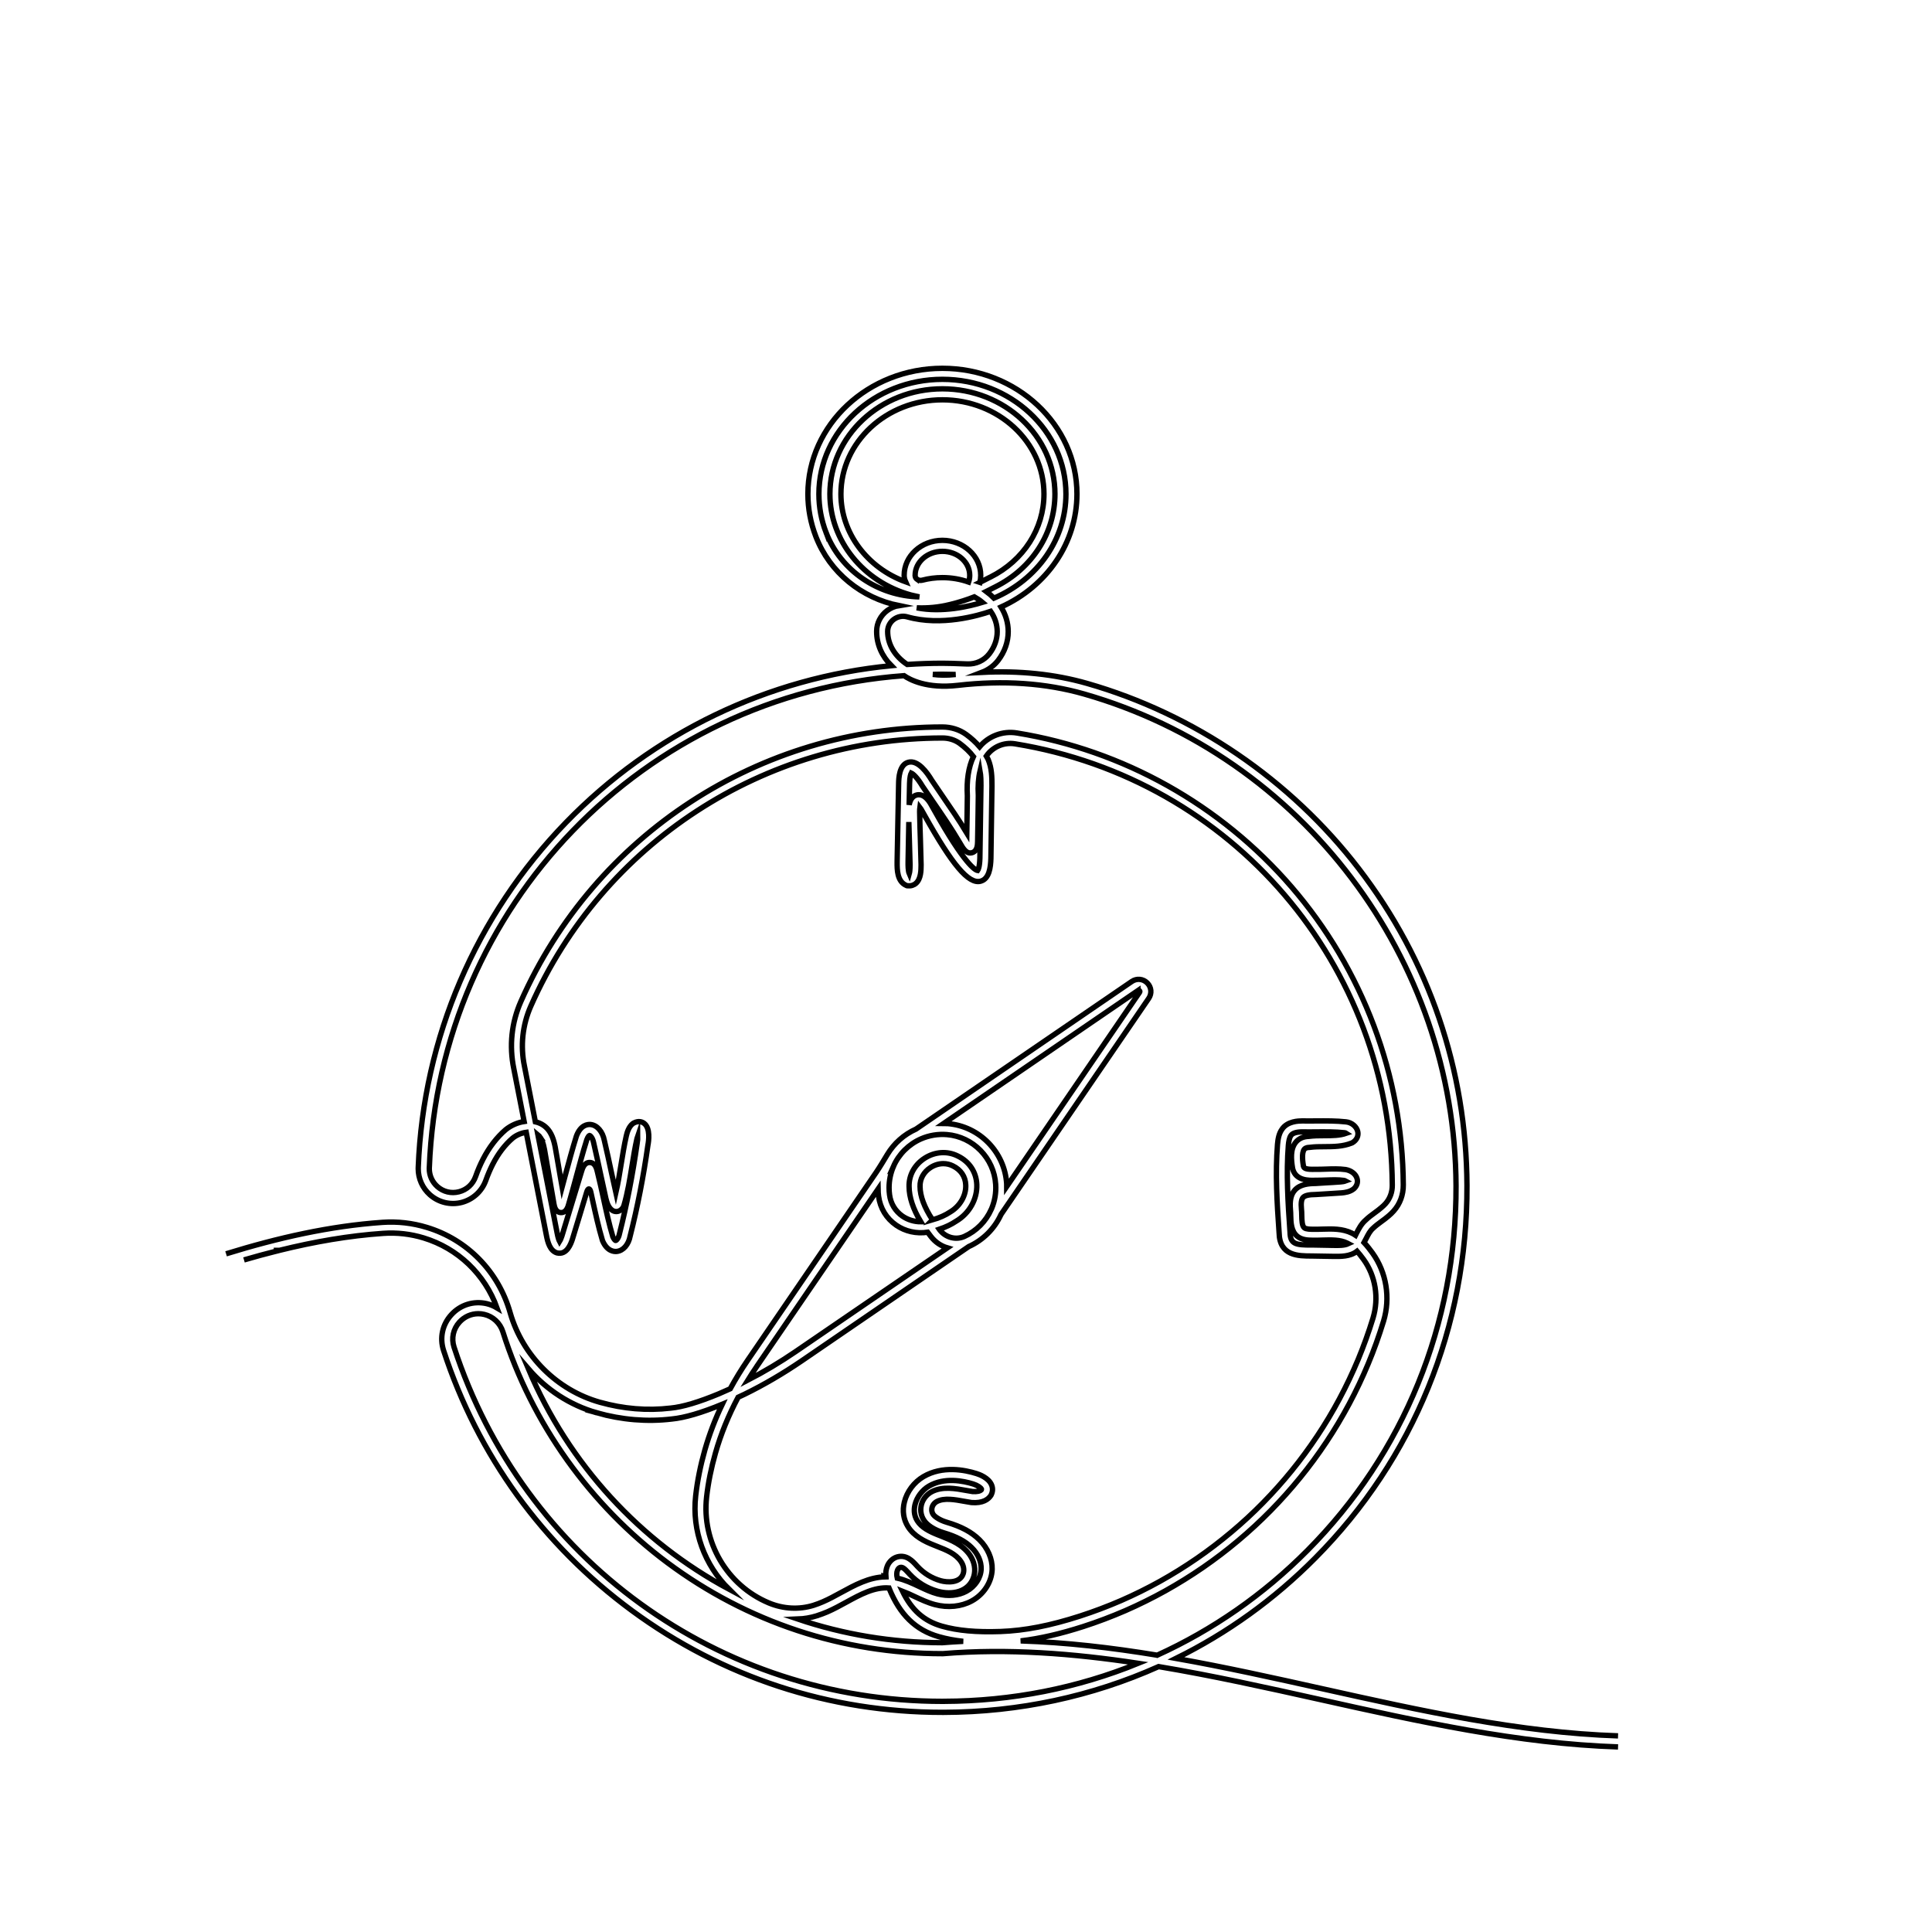 <?xml version="1.0" encoding="UTF-8"?>
<svg id="Layer_3" data-name="Layer 3" xmlns="http://www.w3.org/2000/svg" viewBox="0 0 1080 1080">
  <defs>
    <style>
      .cls-1 {
        fill: none;
        stroke: #000;
        stroke-miterlimit: 10;
        stroke-width: 3px;
      }
    </style>
  </defs>
  <path class="cls-1" d="M136.39,704.31c6.04-1.77,12.09-3.42,18.14-4.94v-1.91M904.5,970.36c-55.21-1.82-110.74-14.19-165.26-26.33-26.99-6-54.35-12.09-81.85-16.97,28.57-14.1,54.84-32.91,77.83-56.09,55.02-55.39,85.15-129.33,84.82-208.23-.27-64.72-21.19-126.01-60.54-177.24-38.1-49.59-92.03-86.36-151.83-103.47-18.2-5.21-37.95-7.23-58.81-6.17,3.55-1.35,6.7-3.61,9.06-6.64,3.71-4.82,5.68-10.41,5.68-16.15,0-4.84-1.39-9.51-4.02-13.73,25.9-11.74,42.44-36.13,42.44-63.18,0-38.75-33.73-70.27-75.21-70.27s-75.19,31.52-75.19,70.27c0,8.14,1.5,16.13,4.43,23.73,7.83,20.33,25.7,34.45,46.4,38.65-2.32.37-4.55,1.31-6.52,2.79-3.71,2.79-5.84,7.01-5.88,11.46v.29c0,7.07,2.93,13.73,8.22,19.04-68.98,6.68-133.3,37.6-181.85,87.63-50.47,51.99-79.82,120.44-82.61,192.73v.33c-.02.16-.02.33-.02.49,0,5.55,2.38,10.88,6.54,14.57,4.86,4.3,11.5,5.9,17.75,4.3,6.29-1.64,11.35-6.27,13.53-12.42,1.17-3.26,2.44-6.19,3.83-8.93,3.09-6.02,6.76-10.82,11.13-14.59,2.15-1.74,4.94-2.91,7.58-3.26l11.25,57.4c.8,4.26,2.09,8.79,5.9,10,5.59,1.37,7.81-5.1,8.65-7.54l.06-.23c2.7-8.73,5.33-17.5,7.97-26.25.72-2.36,1.76-2.32,2.3.1.33,1.45.64,2.91.94,4.34,1.64,7.44,3.32,15.14,5.51,22.52l.12.33c2.52,5.84,6.39,6.09,7.95,5.92,3.63-.41,6.58-3.85,7.46-8.61,4.08-16.07,7.44-33.2,9.92-50.78.43-2.17,1.5-9.51-2.15-12.23-.92-.7-2.93-1.66-5.8-.16l-.51.33c-2.21,1.74-3.14,4.75-3.63,6.91-1.17,5.21-2.03,10.53-2.87,15.68-.86,5.33-1.74,10.78-2.95,16.07-.82-3.61-1.6-7.25-2.38-10.88-1.29-6.09-2.64-12.36-4.06-18.36-.96-5.04-4.1-8.63-7.81-8.93-1.58-.12-5.49.23-7.83,6.54-2.25,7.21-4.24,14.63-6.19,21.8-.59,2.19-1.19,4.39-1.78,6.58-.37-2.09-.72-4.18-1.09-6.27-.53-3.22-1.09-6.41-1.66-9.67-.21-1.02-.37-2.07-.55-3.14-.68-4.1-1.39-8.34-3.73-11.93-1.86-2.81-4.63-4.67-7.93-5.41l-6.05-30.88-.04-.2c-2.36-11.39-1.11-23.03,3.57-33.63,40.27-91.03,130.58-149.84,230.13-149.84,3.48,0,6.86,1.05,9.51,2.95,3.11,2.3,5.74,4.77,7.77,7.44-2.77,5.9-3.89,13.28-3.4,21.97-.06,3.36-.1,6.76-.14,10.18-.04,3.52-.1,7.07-.16,10.57-4.34-7.21-9.14-14.18-13.79-20.94-1.99-2.89-3.96-5.78-5.82-8.55-2.58-4.34-7.73-11.48-13.07-10.06-5.16,1.33-5.37,9.12-5.43,11.68-.31,14.2-.57,28.46-.82,42.69l-.02,1.54c-.02,4-.06,10.68,5.06,12.91l.43.18.47.04c1.78.18,3.36-.31,4.59-1.41,2.79-2.48,2.81-7.25,2.83-10.12v-.33c-.1-4.51-.25-9.02-.37-13.53-.18-5.31-.35-10.64-.43-15.92-.02-1.07.06-1.86.14-2.46.39.51.88,1.23,1.41,2.27.27.45.64,1.13,1.11,1.97,15.6,27.93,24.67,38.63,31.31,37.01,4.96-1.21,5.72-7.85,5.86-12.77l.16-10.68c.16-9.9.31-19.8.43-29.69.02-5.14-.12-10.16-2.09-14.86l-.08-.2c-.31-.59-.64-1.19-.98-1.78,3.55-5.14,9.8-7.87,16.07-6.84,121.42,19.69,210.11,123.41,210.87,246.69.04,3.91-1.31,7.58-3.81,10.37-.66.72-1.39,1.43-2.3,2.19-1.13,1-2.38,1.91-3.69,2.87-1.76,1.29-3.57,2.62-5.08,4.1-2.46,2.13-3.87,4.9-5.12,7.34-.2.39-.39.76-.57,1.13-.64-.43-1.29-.8-1.95-1.13-5.35-2.62-11.13-2.44-16.68-2.27-1.86.06-3.63.12-5.41.06-.88,0-3.57,0-4.55-.8-1.31-1.07-1.39-4.2-1.45-6.97-.02-1.23-.04-2.52-.18-3.63-.31-3.28,0-5.35.92-6.37.98-1.09,3.28-1.64,7.21-1.66,1.89-.12,3.79-.25,5.7-.35,2.85-.16,5.72-.33,8.65-.55,1.84-.18,4.65-.49,6.87-2.34,1.7-1.56,2.34-3.63,1.74-5.68-.72-2.5-3.18-4.45-6.37-5.02-3.75-.51-7.48-.37-11.09-.25-1.95.06-3.77.14-5.76.1-5.16.16-6.39-.45-6.74-1.68-.33-1.99-1.21-7.48.49-9.53.2-.25.8-.98,2.79-1.02l.35-.04c2.6-.35,5.33-.37,8.2-.37,5-.02,10.14-.06,15.06-2.01l.45-.2c2.42-1.45,3.55-3.79,3.01-6.25-.64-2.81-3.38-5.08-6.54-5.41-5.51-.61-11.11-.55-16.52-.53-2.62.04-5.25.06-7.97,0-2.03.02-8.24.1-11.31,4.65-1.76,2.46-2.25,5.51-2.52,8.48-1.27,16.21-.29,32.67.9,49.37.27,13.03,10.64,13.01,18.3,13.01l11.68.2c4.37.08,9.71.18,13.61-2.87.53.59,1.07,1.23,1.62,1.95.7.88,1.37,1.76,2.01,2.64,6.7,9.28,8.69,21.5,5.27,32.81-2.44,7.97-5.25,15.74-8.3,23.1-3.14,7.5-6.64,14.9-10.43,21.99-3.79,7.11-7.97,14.1-12.44,20.8-4.49,6.74-9.3,13.28-14.3,19.43-5.04,6.21-10.45,12.25-16.09,17.99-5.61,5.72-11.58,11.21-17.71,16.35-6.13,5.14-12.58,10.08-19.18,14.63-6.7,4.61-13.61,8.91-20.57,12.79-7.15,3.98-14.49,7.6-21.82,10.8-7.48,3.24-15.19,6.15-22.91,8.65-16.78,5.41-30.9,8.16-44.43,8.65-13.57.47-24-.47-32.83-2.99-9.98-2.87-16.89-8.96-22.01-19.55,2.23.86,4.49,1.91,6.78,2.99,3.61,1.7,7.34,3.46,11.35,4.51,7.23,1.91,14.73,1.15,20.57-2.03,6.74-3.65,11.23-10.59,11.43-17.73.16-5.84-2.46-11.87-7.15-16.5-4.32-4.26-10.1-7.38-18.18-9.75-2.07-.61-3.81-1.41-5.35-2.4-.59-.39-1.07-.74-1.48-1.11-1.64-1.48-1.68-3.24-1.56-4.16.23-1.68,1.31-3.18,2.87-3.98,4.12-2.11,9.9-1.05,15.47-.04,1.21.23,2.4.43,3.59.61l.23.04c6.48.51,9.45-1.86,10.82-3.93l.16-.29c.94-1.84,1.02-3.79.25-5.64-1.66-3.98-6.89-5.86-8.42-6.33-6.5-2.05-19.02-4.55-29.69,1.72-5.23,3.07-9.22,8.38-10.64,14.22-1.21,4.92-.51,9.67,2.03,13.73,3.34,5.33,9.16,8.2,14.43,10.29l1.74.7c5.35,2.09,10.39,4.08,13.4,8.44,1.5,2.17,1.97,4.65,1.33,6.76-1.72,5.53-9.04,5.04-12.69,4.02-4.92-1.39-9.34-4.12-12.83-7.87l-.55-.59c-2.23-2.46-5.59-6.19-10.7-4.88-2.5.66-4.61,2.58-5.68,5.14-.72,1.78-.98,3.65-.82,5.7l-.59-.08.14.43c-8.91.2-16.93,4.59-24.71,8.83-3.28,1.8-6.66,3.65-9.98,5.08-1.62.72-3.44,1.39-5.33,2.01-8.01,2.48-16.82,2.03-24.82-1.29l-.25-.1c-23.24-9.78-37.5-34.08-34.67-59.14.9-8.01,2.58-16.31,4.96-24.63,3.01-10.57,7.25-20.98,12.66-31.15,1.19-.55,2.4-1.11,3.59-1.68,10.78-5.27,21.56-11.58,32.03-18.73l93.34-63.86s.06-.02.08-.02c7.87-3.59,14.18-9.84,17.81-17.66l.04-.06.02-.02.12-.27,82.48-120.64c1.89-2.75,1.56-6.31-.8-8.67-2.36-2.36-5.92-2.68-8.67-.8l-120.6,82.5c-6.7,3.01-12.25,7.95-16,14.16-2.05,3.38-4.06,6.8-6.27,10.06l-71.87,105.07c-3.57,5.21-6.78,10.51-9.71,15.88-1.86.86-3.87,1.74-6.33,2.79-11.23,4.67-20.29,7.38-27.01,8.01-13.09,1.54-26.39.43-39.57-3.28-23.94-6.76-43.12-25.9-50.08-49.94l-.08-.29c-6.56-22.89-23.94-40.66-46.5-47.5-8.05-2.46-16.39-3.4-24.76-2.83-29.35,2.02-58.56,8.65-87.49,17.59M156.39,698.91c19.25-4.75,38.56-8.13,57.88-9.46,7.62-.53,15.21.33,22.54,2.56,19.16,5.82,34.22,20.29,41.03,39.12-1.78-1.07-3.71-1.89-5.78-2.38-7.28-1.68-14.67.61-19.73,6.15-5.04,5.49-6.66,12.97-4.36,20.04,19.08,58.49,55.47,108.75,105.27,145.4,50.58,37.21,110.58,56.87,173.55,56.87h.84c42.17-.12,82.89-8.93,120.05-25.57,30.29,5.06,60.47,11.78,90.23,18.4,54.9,12.23,110.84,24.68,166.59,26.5M154.53,697.47v1.91c.62-.16,1.24-.31,1.87-.46M302.05,635.88c1.64,2.48,2.21,5.92,2.81,9.57.18,1.11.37,2.23.57,3.24.55,3.18,1.11,6.37,1.66,9.57.84,4.94,1.68,9.9,2.58,14.84.23,1.25.86,4.63,3.87,4.73,3.03.16,4.02-3.38,4.45-5,1.37-4.73,2.66-9.53,3.96-14.3,1.91-7.11,3.89-14.47,6.07-21.41.68-1.84,1.37-2.36,1.5-2.4.43.04,1.78,1.31,2.32,4.08,1.41,6.07,2.77,12.34,4.06,18.38.9,4.18,1.78,8.34,2.75,12.6l.06.27c.55,2.13,1.31,5.06,3.71,6.64.94.55,2.03.72,3.05.45.82-.2,2.01-.78,2.95-2.4l.31-.7c2.15-7.32,3.38-14.96,4.57-22.36.82-5.06,1.66-10.31,2.79-15.29.14-.57.27-1.05.41-1.45.02,1.25-.08,2.79-.35,4.24-2.5,17.5-5.8,34.43-9.86,50.45-.51,2.66-1.8,3.81-2.15,3.81-.14,0-.82-.43-1.56-2.07-2.11-7.09-3.75-14.61-5.33-21.89-1.05-4.73-2.11-9.65-3.28-14.32-.39-1.7-1.17-5.23-4.26-5.33-3.11-.1-4.14,3.36-4.63,5-1.62,5.29-3.22,10.59-4.84,15.9-2.01,6.7-4.04,13.38-6.11,20.1-.23.61-.78,2.27-1.33,3.14-.35-.66-.86-2.03-1.37-4.77l-10.74-54.84c.53.43.98.92,1.37,1.52ZM745.04,696.15l-11.11-.2h-.66c-9.12.08-12.01-.53-12.13-7.15-1.19-16.6-2.17-32.83-.94-48.55.2-2.07.51-4.18,1.45-5.51.9-1.31,2.97-1.97,6.25-2.01,2.66.06,5.37.04,8.05,0,5.23-.02,10.62-.08,15.78.49.33.04.59.16.82.31-3.67,1.27-7.81,1.29-12.15,1.31-2.91,0-5.9.02-8.87.41-3.07.12-5.49,1.21-7.17,3.26-3.11,3.75-2.66,9.49-1.8,14.59l.04.2c1.68,6.87,9.3,6.6,12.81,6.48,1.99.02,3.98-.04,5.92-.12,3.48-.12,6.78-.25,9.9.2.39.06.7.18.94.31-.84.31-2.05.45-2.77.51-2.81.23-5.64.37-8.44.53-1.93.12-3.83.23-5.57.35-3.85.02-8.65.47-11.54,3.69-2.21,2.42-2.97,5.84-2.48,11.13.1.9.12,1.99.14,3.14.1,3.89.2,8.75,3.75,11.62,2.36,1.89,5.55,2.15,8.28,2.15h.02c1.89.06,3.83,0,5.7-.06,5.04-.14,9.8-.29,13.77,1.64.23.12.45.25.68.37-2.25,1.05-5.49.98-8.67.92ZM636.12,553.74c.14-.1.47-.33.86.06.39.41.16.72.08.86l-74.29,108.61c0-.51-.02-1.05-.04-1.56-1.09-17.71-15.23-32.15-32.91-33.61-.76-.06-1.52-.1-2.27-.1l108.57-74.27ZM499.43,652.05c3.03-6.89,8.48-12.36,15.41-15.41,4.51-1.97,9.51-2.81,14.49-2.4,14.65,1.21,26.35,13.18,27.26,27.85.29,4.67-.47,9.2-2.25,13.46l-.25.53c-2.97,6.7-8.3,12.07-14.98,15.1-4.8,2.17-10.51.64-13.87-3.73-.06-.08-.14-.18-.2-.27,3.61-1.21,6.82-2.75,9.51-4.57,7.32-4.32,11.82-12.38,11.48-20.47-.29-6.99-4.2-12.83-10.68-15.94-5.8-2.91-12.71-2.44-18.46,1.25-5.66,3.63-8.91,9.59-8.71,15.9.04,5.92,2.23,12.5,6.52,19.63-3.65-.02-7.21-1.09-10.21-3.14-4.02-2.79-6.6-7.03-7.23-11.95-.18-1.29-.27-2.62-.27-3.93,0-4.12.84-8.14,2.46-11.93ZM521.28,681.91c-4.59-6.99-6.95-13.24-6.97-18.67-.14-4.2,2.07-8.16,5.88-10.59,2.23-1.43,4.69-2.17,7.13-2.17,1.82,0,3.63.41,5.31,1.25,4.47,2.17,7.05,5.96,7.23,10.7.25,5.78-3.14,11.76-8.61,15.02-2.77,1.86-6.09,3.34-9.98,4.47ZM422.97,763.94l67.87-99.25c.02,1.35.12,2.68.29,4.02.88,6.68,4.39,12.42,9.86,16.19,5.04,3.48,11.31,4.88,17.58,3.93.59.8,1.19,1.6,1.8,2.38,2.42,3.16,5.68,5.31,9.2,6.35l-84.84,58.01c-8.73,5.96-17.66,11.27-26.64,15.92,1.58-2.54,3.18-5.06,4.88-7.56ZM154.53,693.37v.68-.68M461.77,297.69c-2.64-6.89-4-14.14-4-21.52,0-35.37,30.99-64.12,69.04-64.12s69.06,28.75,69.06,64.12c0,25.08-15.74,47.69-40.23,58.2-1.29-1.33-2.73-2.58-4.28-3.73.47-.23.9-.47,1.27-.66,1-.55,2.03-1.05,3.05-1.56l.78-.39c20.51-10.27,33.26-30.12,33.26-51.87,0-32.44-28.22-58.81-62.91-58.81s-62.89,26.37-62.89,58.81c0,25.94,18.59,49.16,45.27,56.44,1.62.41,3.2.76,4.71,1.07-22.87-.57-43.79-14.39-52.13-35.99ZM530.83,338c5.53-1.35,10.16-2.91,13.85-4.36,1.62.92,3.14,1.95,4.49,3.09-7.36,2.25-22.48,5.84-36.68,3.05,6.05.27,12.21-.31,18.34-1.78ZM512.73,323.9c-.47-.33-1.04-.9-1.15-1.89,0-.14-.02-.29-.02-.41,0-7.4,6.84-13.4,15.25-13.4s15.27,6,15.27,13.4c0,1.31-.2,2.56-.62,3.77-4.57-1.62-9.59-2.48-14.65-2.48-3.87,0-7.66.49-11.31,1.45-.96.25-1.99.08-2.77-.45ZM547.78,325.56c.29-1.31.45-2.62.45-3.96,0-10.78-9.61-19.55-21.41-19.55s-21.39,8.77-21.39,19.55c0,.33.02.7.06,1.05.1.92.37,1.76.74,2.58-21.5-7.79-36.15-27.36-36.15-49.06,0-29.04,25.45-52.67,56.74-52.67s56.76,23.63,56.76,52.67c0,19.39-11.43,37.15-29.86,46.38l-.78.37c-1.07.53-2.15,1.09-3.2,1.64-.49.27-1.19.61-1.97,1ZM496.2,352.94c.02-2.62,1.27-5.06,3.42-6.68,2.21-1.64,4.94-2.17,7.52-1.43,19,5.39,39.88-.76,46.64-3.09,2.4,3.46,3.67,7.36,3.67,11.35,0,4.36-1.52,8.65-4.41,12.38-2.89,3.77-7.5,5.9-12.38,5.68-6.31-.27-10.84-.39-13.85-.39-6.48,0-13.09.25-19.69.68-6.93-4.61-10.92-11.23-10.92-18.48ZM534.19,377.04c-5,.55-9.2.43-12.69-.04,1.76-.04,3.55-.1,5.31-.1s4.26.06,7.38.14ZM508.72,483.56c-.02,2.64-.21,4.08-.43,4.86-.68-1.58-.68-4.82-.66-6.37l.02-1.48c.12-7.01.25-14.04.39-21.05.08,3.46.18,6.95.31,10.43.14,4.47.27,8.96.37,13.36v.25ZM548.35,439.42c-.12,9.88-.27,19.76-.43,29.65l-.16,10.66c-.14,4.96-.98,6.52-1.25,6.89-1.31-.2-7.19-3.16-24.41-34-.47-.86-.86-1.56-1.09-1.93-2.66-5.12-5.33-6.43-7.38-6.43-.41,0-.8.04-1.17.14-1.64.41-3.52,1.74-4.24,5.55.08-4.02.16-8.03.25-12.03.08-3.71.66-5.23.94-5.76,1,.45,3.4,2.52,6.23,7.3,1.95,2.91,3.96,5.82,5.94,8.73,5.08,7.38,10.33,15.02,14.92,22.85l.18.31c1.74,3.01,3.55,6.13,6.62,5.33,3.05-.78,3.16-4.45,3.2-6.23.1-5.02.18-10.16.25-15.31.04-3.42.08-6.87.14-10.25v-.25c-.31-5.16.02-9.73.96-13.71.47,2.66.51,5.55.49,8.48ZM501.71,877.75c.31-.78.9-1.37,1.52-1.54,1.29-.33,2.42.64,4.61,3.05l.59.66c4.24,4.57,9.65,7.89,15.66,9.59,7.87,2.23,17.54.64,20.23-8.12,1.21-3.91.43-8.3-2.11-12.05-4.1-5.92-10.55-8.46-16.25-10.7l-1.68-.66c-4.57-1.82-9.12-4.04-11.52-7.87-2.07-3.3-1.82-6.7-1.27-9,1.02-4.18,4.02-8.16,7.79-10.37,8.65-5.08,19.2-2.91,24.76-1.17,2.4.76,4.26,2.07,4.59,2.87.02.06.06.12,0,.29-.7.84-2.5,1.23-4.96,1.05-1.11-.18-2.21-.37-3.34-.57-6.27-1.15-13.38-2.44-19.37.61-3.36,1.74-5.68,4.98-6.15,8.65-.47,3.59.8,7.05,3.53,9.51.68.61,1.41,1.17,2.25,1.72,2.01,1.29,4.26,2.32,6.93,3.14,7.09,2.09,12.05,4.69,15.62,8.24,3.5,3.44,5.45,7.81,5.33,11.95-.14,4.96-3.36,9.86-8.22,12.48-4.49,2.46-10.35,2.99-16.09,1.5-3.46-.9-6.78-2.46-10.29-4.12-3.89-1.84-7.93-3.73-12.3-4.71-.41-1.76-.37-3.2.14-4.43ZM456.56,903.25c2.13-.7,4.12-1.43,5.94-2.21,3.57-1.56,7.09-3.48,10.47-5.33,8.12-4.45,15.78-8.61,23.98-8.03l.1.25c5.98,14.71,14.78,23.3,27.73,26.99,4.18,1.21,8.69,2.05,13.63,2.6-3.91.2-7.81.43-11.72.76-28.1-.02-55.27-4.63-80.74-13.22,3.59-.14,7.17-.74,10.61-1.8ZM333.63,789.78c13.94,3.93,28.05,5.1,41.89,3.46,7.15-.68,16.64-3.46,28.22-8.24-4,8.36-7.25,16.89-9.71,25.51-2.46,8.67-4.2,17.28-5.14,25.64-2.21,19.65,5.06,38.83,18.63,52.24-49.55-26.6-89.51-69.55-112.2-123.28,10,11.66,23.28,20.41,38.32,24.67ZM527.63,951.06h-.82c-124.72,0-234.36-79.49-273-198.02-1.6-4.94-.45-10.16,3.05-14,2.79-3.03,6.56-4.67,10.51-4.67,1.11,0,2.21.12,3.32.39,4.9,1.13,8.87,4.84,10.41,9.69,16.13,51.09,48.81,96.93,91.99,129.1,44.69,33.28,97.85,50.86,153.72,50.86h.25c36.11-2.99,72.71-.16,109.23,5.39-33.94,13.83-70.7,21.15-108.65,21.25ZM646.84,925.26c-25.37-4.18-50.84-7.17-76.25-7.99,10.78-1.29,22.17-3.91,35.02-8.05,7.93-2.56,15.82-5.55,23.48-8.87,7.5-3.28,15.02-6.99,22.36-11.07,7.13-3.98,14.22-8.38,21.07-13.09,6.76-4.67,13.38-9.71,19.65-14.98,6.29-5.27,12.38-10.9,18.14-16.76,5.76-5.86,11.31-12.07,16.46-18.4,5.14-6.31,10.08-13.01,14.67-19.92,4.57-6.87,8.85-14.04,12.73-21.29,3.89-7.27,7.5-14.86,10.68-22.52,3.16-7.54,6.03-15.51,8.57-23.83,3.93-12.99,1.62-27.21-6.21-38.08-.7-.94-1.41-1.86-2.13-2.81-.92-1.15-1.76-2.15-2.58-3.01.45-.82.86-1.62,1.27-2.42,1.09-2.13,2.11-4.14,3.81-5.61,1.33-1.29,2.91-2.46,4.55-3.67,1.37-1,2.79-2.03,4.08-3.16,1.09-.92,2.03-1.84,2.85-2.77,3.52-3.91,5.43-9.06,5.39-14.57-.37-61.21-22.6-120.39-62.56-166.69-39.55-45.8-94.06-76.34-153.47-85.97-7.89-1.29-15.78,1.74-20.8,7.71-2.13-2.48-4.67-4.8-7.6-6.93-3.71-2.66-8.36-4.12-13.18-4.12-101.93,0-194.46,60.25-235.69,153.49-5.2,11.8-6.58,24.71-3.93,37.52l5.78,29.53c-3.65.55-7.38,2.17-10.35,4.59-4.98,4.3-9.24,9.86-12.64,16.48-1.54,2.99-2.91,6.17-4.16,9.71-1.52,4.28-4.9,7.38-9.28,8.5-4.34,1.11-8.75.04-12.11-2.93-2.85-2.54-4.49-6.17-4.49-9.98l.02-.57c5.64-146.22,119.64-264.25,265.36-275.03,3.11,2.17,12.69,7.44,30.12,5.41,25.31-2.93,49.06-1.31,70.56,4.84,121.89,34.9,207.39,147.92,207.9,274.85.31,77.24-29.18,149.64-83.04,203.86-24.59,24.78-53.01,44.49-84.02,58.61Z"/>
</svg>